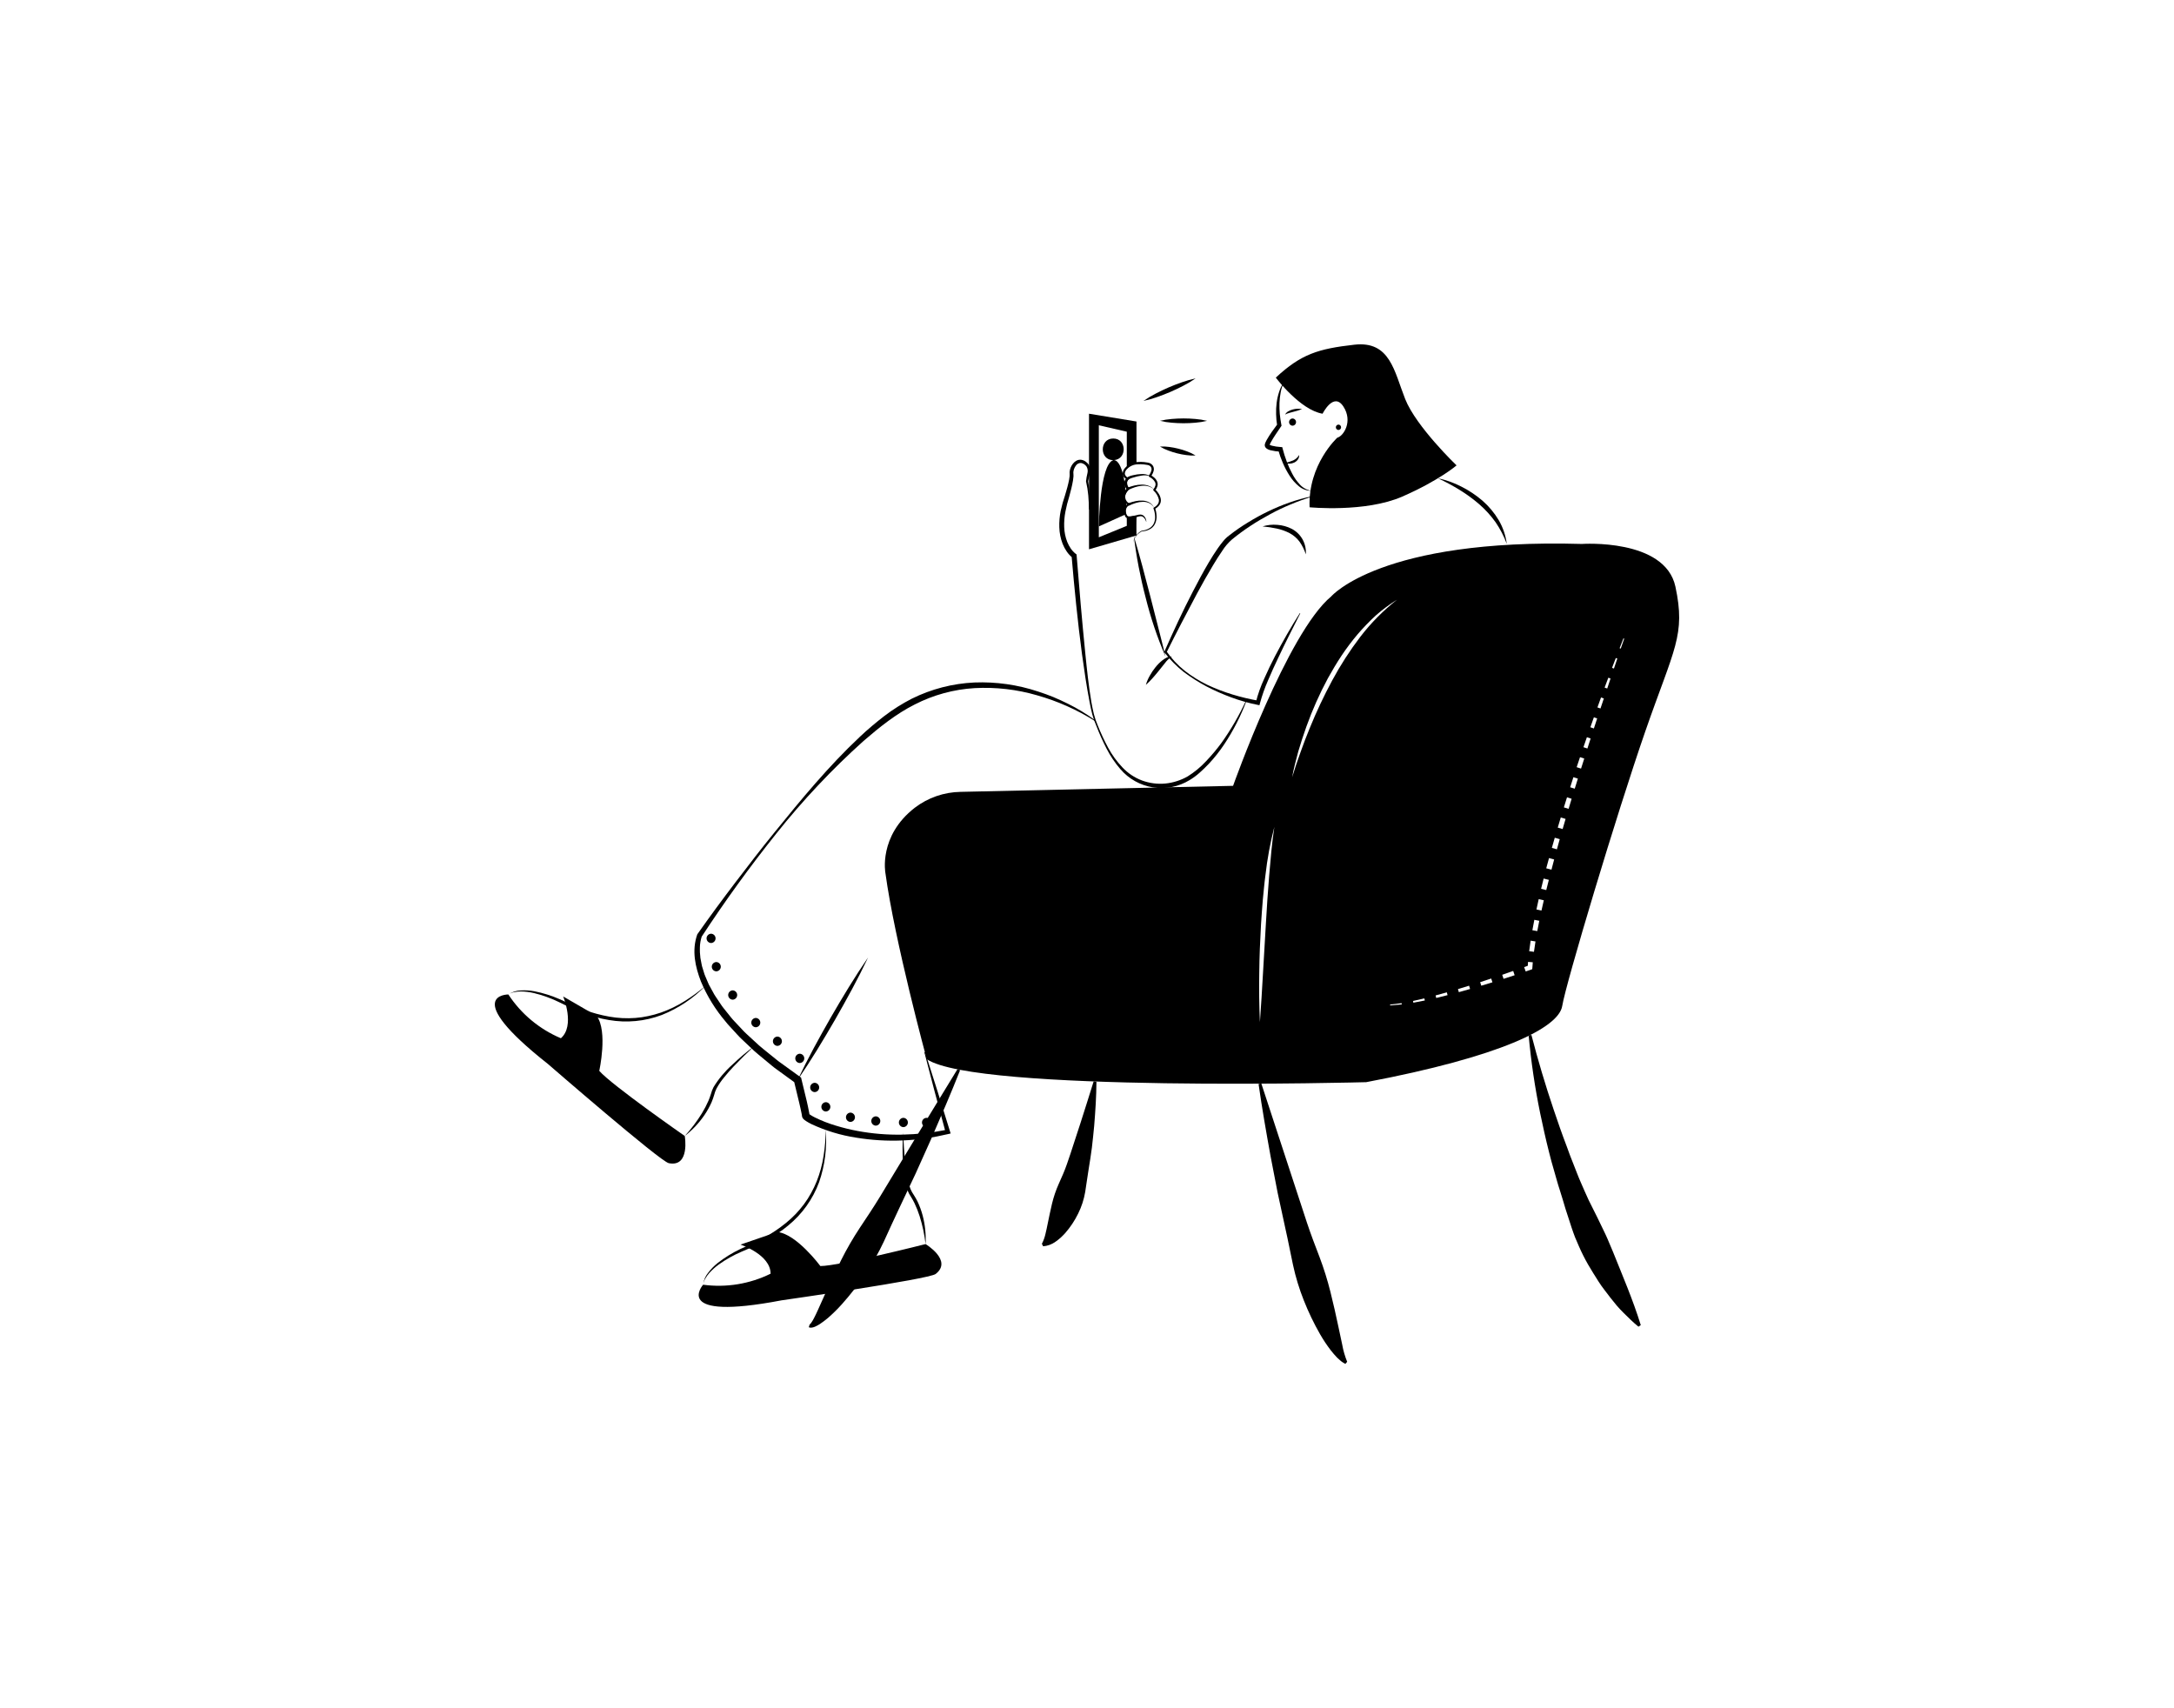 <svg width="700" height="550" viewBox="0 0 700 550" fill="none" xmlns="http://www.w3.org/2000/svg">
<path d="M401.382 225.552C399.529 230.521 397.108 235.26 394.168 239.674C392.691 241.894 391.032 243.988 389.209 245.933C388.29 246.903 387.33 247.834 386.328 248.725C385.321 249.639 384.226 250.451 383.059 251.15C379.53 253.315 375.344 254.151 371.254 253.506C367.165 252.862 363.439 250.78 360.747 247.634C359.002 245.613 357.505 243.39 356.289 241.013C355.077 238.66 353.992 236.243 353.039 233.774C352.498 232.559 352.052 231.304 351.706 230.02C351.371 228.734 351.107 227.438 350.854 226.14C349.852 220.949 349.094 215.723 348.371 210.494C346.984 200.026 345.934 189.527 345.04 179.008L345.395 179.618C344.634 179.027 343.974 178.317 343.439 177.516C342.92 176.754 342.487 175.936 342.148 175.078C341.493 173.383 341.133 171.588 341.085 169.771C341.028 167.987 341.179 166.204 341.535 164.455C341.906 162.748 342.377 161.063 342.946 159.41C343.439 157.777 343.912 156.124 344.234 154.481C344.313 154.081 344.372 153.678 344.409 153.273C344.426 153.098 344.428 152.922 344.415 152.746C344.384 152.493 344.376 152.237 344.393 151.982C344.487 151.004 344.858 150.073 345.464 149.299C345.774 148.893 346.166 148.558 346.615 148.315C347.095 148.058 347.645 147.962 348.184 148.041C348.688 148.123 349.166 148.325 349.577 148.628C349.988 148.905 350.338 149.263 350.606 149.68C351.086 150.54 351.206 151.554 350.94 152.502C350.703 153.308 350.52 154.128 350.39 154.957L350.381 154.879C350.644 156.403 350.799 157.945 350.846 159.491C350.9 161.027 350.858 162.566 350.719 164.097L350.564 164.087C350.611 162.563 350.561 161.037 350.416 159.519C350.279 158.01 350.038 156.512 349.694 155.036L349.684 154.996L349.685 154.957C349.774 154.079 349.926 153.209 350.142 152.353C350.236 151.988 350.257 151.609 350.204 151.236C350.152 150.863 350.026 150.504 349.835 150.18C349.411 149.587 348.771 149.185 348.054 149.059C347.715 149.047 347.38 149.127 347.083 149.291C346.785 149.454 346.538 149.694 346.365 149.986C345.928 150.596 345.664 151.314 345.6 152.062C345.593 152.237 345.604 152.413 345.631 152.586C345.66 152.839 345.667 153.095 345.65 153.349C345.62 153.803 345.567 154.255 345.491 154.703C345.193 156.45 344.756 158.127 344.297 159.804C343.784 161.424 343.367 163.073 343.047 164.741C342.731 166.376 342.601 168.042 342.659 169.706C342.71 171.342 343.04 172.957 343.637 174.481C343.935 175.225 344.315 175.935 344.77 176.596C345.198 177.227 345.718 177.791 346.313 178.269L346.638 178.512L346.667 178.88C347.497 189.38 348.4 199.884 349.453 210.366C349.977 215.607 350.529 220.851 351.409 226.038C351.645 227.33 351.892 228.622 352.207 229.892C352.532 231.158 352.956 232.397 353.474 233.598C354.449 236.037 355.561 238.42 356.805 240.733C358.04 243.033 359.578 245.156 361.377 247.047C363.131 248.927 365.295 250.377 367.701 251.286C370.093 252.166 372.65 252.504 375.188 252.276C377.72 252.025 380.172 251.248 382.387 249.995C384.577 248.632 386.576 246.984 388.332 245.094C390.135 243.209 391.812 241.207 393.355 239.103C396.398 234.82 399.038 230.263 401.239 225.491L401.382 225.552Z" fill="black"/>
<path d="M365.936 149.163V135.713L350.646 133.203V176.853L365.906 172.403L365.936 172.393V172.363L365.796 166.163L363.496 166.603C363.225 166.559 362.982 166.412 362.816 166.193V169.303L353.806 172.993V136.923L362.816 138.993V150.553C363.677 149.762 364.772 149.273 365.936 149.163ZM363.046 162.053C362.966 161.983 362.886 161.903 362.816 161.833V162.973C362.888 162.894 362.965 162.821 363.046 162.753C363.243 162.583 363.475 162.46 363.726 162.393L363.046 162.053ZM362.816 156.553V157.823C362.938 157.66 363.071 157.506 363.216 157.363C363.055 157.108 362.921 156.836 362.816 156.553L362.816 156.553ZM362.816 153.963V154.513C362.888 154.364 362.99 154.231 363.116 154.123C363.011 154.079 362.911 154.025 362.816 153.963L362.816 153.963Z" fill="black"/>
<path d="M362.306 164.653C362.327 164.969 362.388 165.282 362.486 165.583L353.806 169.493C353.806 169.493 354.086 149.503 358.456 148.153C353.956 148.153 353.966 141.183 358.456 141.183C362.856 141.183 362.926 147.863 358.706 148.133C359.446 148.163 361.606 149.093 362.466 158.363C362.124 158.865 361.961 159.467 362.003 160.073C362.044 160.679 362.289 161.253 362.696 161.703C362.726 162.133 362.736 162.583 362.756 163.053C362.409 163.51 362.249 164.082 362.306 164.653Z" fill="black"/>
<path d="M365.084 172.638C367.034 179.056 368.689 185.515 370.371 191.969L372.847 201.662C373.685 204.89 374.496 208.133 375.279 211.39C372.626 205.231 370.484 198.865 368.872 192.356C367.168 185.876 365.903 179.288 365.084 172.638Z" fill="black"/>
<path d="M368.957 220.501C369.258 219.468 369.682 218.474 370.221 217.542C370.735 216.608 371.33 215.72 371.999 214.89C372.667 214.039 373.432 213.27 374.28 212.598C374.714 212.25 375.185 211.952 375.686 211.71C376.188 211.443 376.759 211.331 377.324 211.39C376.465 211.938 375.717 212.643 375.119 213.468L373.206 215.861C372.556 216.657 371.908 217.465 371.204 218.238C370.508 219.044 369.757 219.8 368.957 220.501Z" fill="black"/>
<path d="M418.67 197.483C416.265 202.234 413.841 206.968 411.586 211.774C410.429 214.163 409.352 216.586 408.312 219.015C407.257 221.414 406.381 223.888 405.694 226.418L405.535 227.056L404.92 226.939C402.048 226.361 399.225 225.56 396.478 224.541C393.741 223.541 391.071 222.363 388.487 221.015C385.916 219.647 383.455 218.083 381.125 216.336C378.831 214.519 376.767 212.43 374.977 210.114L374.854 209.954L374.945 209.748C377.819 203.235 380.804 196.774 384.091 190.451C385.732 187.289 387.399 184.137 389.225 181.06C390.141 179.524 391.087 178 392.121 176.518C392.638 175.778 393.189 175.053 393.771 174.341C394.375 173.581 395.077 172.906 395.861 172.334L395.783 172.391C397.734 170.859 399.777 169.448 401.901 168.167C404 166.871 406.166 165.687 408.389 164.619C410.608 163.549 412.885 162.603 415.209 161.787C417.529 160.977 419.898 160.317 422.303 159.81L422.34 159.96C420.006 160.67 417.711 161.502 415.465 162.452C413.216 163.379 411.021 164.43 408.89 165.601C406.754 166.756 404.653 167.976 402.633 169.318C400.614 170.642 398.667 172.069 396.797 173.595L396.719 173.653C395.455 174.754 394.362 176.037 393.478 177.461C392.489 178.902 391.545 180.39 390.641 181.906C388.827 184.936 387.08 188.015 385.401 191.143C383.726 194.268 382.074 197.408 380.445 200.563C378.823 203.721 377.172 206.869 375.613 210.057L375.581 209.691C377.228 212.041 379.2 214.145 381.437 215.94C383.707 217.713 386.157 219.241 388.748 220.499C391.353 221.721 394.043 222.754 396.796 223.59C399.533 224.428 402.319 225.097 405.138 225.592L404.364 226.113C405.032 223.492 405.939 220.939 407.075 218.485C408.144 216.029 409.32 213.628 410.544 211.257C413.029 206.534 415.657 201.894 418.536 197.406L418.67 197.483Z" fill="black"/>
<path d="M406.517 169.492C408.047 169.017 409.656 168.843 411.253 168.98C412.895 169.089 414.496 169.533 415.96 170.285C417.45 171.079 418.673 172.296 419.474 173.782C420.239 175.223 420.581 176.851 420.462 178.479C419.997 177.036 419.319 175.67 418.451 174.426C417.597 173.27 416.494 172.32 415.223 171.647C413.914 170.972 412.52 170.476 411.08 170.172C409.574 169.85 408.05 169.623 406.517 169.492Z" fill="black"/>
<path d="M413.489 122.883C412.973 123.959 412.597 125.097 412.37 126.269C412.15 127.429 412.017 128.605 411.972 129.785C411.936 130.961 411.971 132.139 412.077 133.311C412.187 134.482 412.377 135.643 412.586 136.8L412.637 137.082L412.463 137.329C411.884 138.151 411.321 138.998 410.767 139.838C410.215 140.676 409.66 141.528 409.204 142.379C409.086 142.593 408.988 142.801 408.897 143.004L408.796 143.275C408.784 143.313 408.797 143.306 408.788 143.321L408.777 143.335C408.785 143.312 408.787 143.287 408.782 143.262C408.71 143.067 408.716 143.199 408.902 143.266C409.085 143.357 409.276 143.43 409.473 143.483C410.405 143.723 411.358 143.87 412.318 143.924L412.868 143.964L413.004 144.485C413.365 145.88 413.802 147.255 414.314 148.602C414.813 149.957 415.408 151.274 416.094 152.545C416.756 153.818 417.589 154.995 418.571 156.041C419.56 157.109 420.883 157.808 422.321 158.026C420.795 158.044 419.314 157.502 418.159 156.503C416.992 155.53 415.986 154.378 415.181 153.089C414.374 151.819 413.671 150.486 413.077 149.103C412.48 147.72 411.973 146.301 411.558 144.853L412.243 145.414C411.166 145.368 410.097 145.215 409.051 144.956C408.755 144.878 408.468 144.771 408.193 144.635C408.021 144.552 407.86 144.447 407.714 144.323C407.616 144.238 407.53 144.141 407.459 144.032C407.363 143.905 407.298 143.756 407.272 143.599C407.253 143.514 407.239 143.428 407.231 143.341L407.251 143.166C407.266 143.056 407.287 142.946 407.317 142.838C407.371 142.69 407.426 142.528 407.486 142.394C407.605 142.133 407.73 141.883 407.861 141.652C408.381 140.713 408.955 139.863 409.534 139.007C410.12 138.157 410.731 137.337 411.355 136.513L411.231 137.042L410.996 135.218C410.963 134.605 410.902 133.995 410.892 133.381C410.851 132.154 410.909 130.927 411.064 129.709C411.214 128.493 411.485 127.296 411.875 126.135C412.237 124.972 412.782 123.874 413.489 122.883Z" fill="black"/>
<path d="M410.793 121.581C410.793 121.581 418.603 131.994 425.855 133.203C425.855 133.203 429.387 126.044 432.548 130.878C435.709 135.713 432.548 140.454 430.596 140.919C430.596 140.919 421.113 149.565 421.671 163.325C421.671 163.325 439.614 165.091 451.514 159.885C463.414 154.679 468.992 149.844 468.992 149.844C468.992 149.844 455.977 137.386 452.444 128.461C448.911 119.536 447.609 109.681 436.081 110.983C424.553 112.284 418.975 113.958 410.793 121.581Z" fill="black"/>
<path d="M413.788 149.076C414.675 148.866 415.544 148.584 416.385 148.234C416.769 148.053 417.126 147.822 417.448 147.546C417.781 147.233 418.076 146.881 418.324 146.497C418.344 147.011 418.198 147.518 417.906 147.941C417.599 148.367 417.19 148.709 416.716 148.934C415.795 149.359 414.746 149.41 413.788 149.076Z" fill="black"/>
<path d="M416.186 137.061C416.487 137.05 416.772 136.923 416.982 136.707C417.191 136.49 417.308 136.2 417.308 135.899C417.308 135.597 417.191 135.308 416.982 135.091C416.772 134.874 416.487 134.747 416.186 134.737C415.884 134.747 415.599 134.874 415.389 135.091C415.18 135.308 415.063 135.597 415.063 135.899C415.063 136.2 415.18 136.49 415.389 136.707C415.599 136.923 415.884 137.05 416.186 137.061Z" fill="black"/>
<path d="M413.788 133.481C414.025 133.015 414.403 132.637 414.87 132.4C415.312 132.151 415.784 131.959 416.276 131.831C417.247 131.569 418.265 131.53 419.253 131.715C418.349 132.071 417.419 132.36 416.472 132.58C416.014 132.693 415.564 132.822 415.114 132.951C414.651 133.072 414.206 133.25 413.788 133.481Z" fill="black"/>
<path d="M430.968 138.444C431.194 138.436 431.408 138.341 431.565 138.178C431.722 138.015 431.81 137.798 431.81 137.572C431.81 137.346 431.722 137.129 431.565 136.966C431.408 136.804 431.194 136.708 430.968 136.701C430.742 136.708 430.528 136.804 430.371 136.966C430.214 137.129 430.126 137.346 430.126 137.572C430.126 137.798 430.214 138.015 430.371 138.178C430.528 138.341 430.742 138.436 430.968 138.444Z" fill="black"/>
<path d="M463 153.984C465.641 154.542 468.194 155.455 470.59 156.697C473.016 157.924 475.285 159.44 477.347 161.212C479.408 163.014 481.172 165.129 482.572 167.481C483.943 169.831 484.826 172.433 485.169 175.132C484.256 172.659 483.042 170.308 481.553 168.132C480.04 166.017 478.286 164.085 476.326 162.376C474.345 160.667 472.23 159.12 470.002 157.748C467.743 156.359 465.405 155.102 463 153.984Z" fill="black"/>
<path d="M352.526 232.124C346.745 228.496 340.474 225.712 333.905 223.858C327.397 221.968 320.617 221.188 313.85 221.55C307.117 221.947 300.54 223.74 294.537 226.815C288.548 229.825 283.204 234.114 278.061 238.555C267.88 247.697 258.482 257.674 249.965 268.382C241.407 279.071 233.376 290.202 225.884 301.639L225.948 301.525C225.594 302.612 225.397 303.744 225.361 304.887C225.369 305.478 225.324 306.066 225.364 306.657L225.52 308.431C225.612 309.018 225.744 309.603 225.853 310.188C225.913 310.48 225.96 310.775 226.031 311.065L226.296 311.924L226.825 313.642C227.027 314.206 227.288 314.753 227.516 315.309L228.225 316.968L229.097 318.559L229.967 320.149C230.269 320.672 230.635 321.16 230.963 321.67L231.974 323.183C232.297 323.698 232.652 324.191 233.038 324.66L235.322 327.511C236.066 328.474 236.971 329.311 237.786 330.217C238.64 331.091 239.421 332.032 240.332 332.852L243.034 335.341C243.934 336.17 244.817 337.017 245.795 337.764L248.658 340.077C249.619 340.84 250.542 341.647 251.563 342.337L257.536 346.661L257.929 346.945L258.038 347.383C258.634 349.778 259.221 352.167 259.777 354.576C260.046 355.788 260.316 356.978 260.545 358.249L260.624 358.758L260.654 359.111L260.66 359.199C260.667 359.132 260.664 359.065 260.652 358.998C260.637 358.913 260.608 358.831 260.568 358.754C260.524 358.673 260.469 358.61 260.49 358.631C260.497 358.624 260.482 358.614 260.489 358.625L260.604 358.718C260.667 358.779 260.802 358.859 260.897 358.93C261.371 359.239 261.862 359.521 262.369 359.774C264.513 360.831 266.743 361.704 269.034 362.384C271.343 363.095 273.689 363.675 276.063 364.12C280.833 365.011 285.682 365.411 290.534 365.314C295.402 365.211 300.25 364.676 305.023 363.717L304.489 364.618L301.014 351.718L297.63 338.791L297.854 338.726L301.907 351.459L305.87 364.218L306.095 364.942L305.335 365.12C302.92 365.685 300.481 366.164 298.021 366.527C295.558 366.871 293.077 367.083 290.589 367.191C285.601 367.399 280.605 367.096 275.679 366.286C270.696 365.524 265.847 364.056 261.278 361.929C260.682 361.637 260.103 361.311 259.544 360.953C259.391 360.843 259.258 360.769 259.088 360.628L258.846 360.429C258.734 360.321 258.628 360.207 258.529 360.088C258.475 360.02 258.429 359.945 258.393 359.867C258.337 359.755 258.294 359.638 258.264 359.516C258.24 359.415 258.223 359.312 258.216 359.208L258.211 359.182L258.198 359.075L258.13 358.674C257.912 357.527 257.628 356.32 257.352 355.135C256.8 352.752 256.222 350.363 255.632 347.985L256.134 348.707L250.073 344.303C249.048 343.59 248.112 342.754 247.142 341.965L244.252 339.571C243.269 338.799 242.371 337.92 241.46 337.06L238.727 334.478C237.806 333.628 237.007 332.647 236.142 331.738C235.313 330.794 234.4 329.927 233.64 328.919C230.351 325.061 227.675 320.72 225.706 316.048C223.882 311.343 222.672 306.075 224.503 300.873L224.52 300.825L224.567 300.758C228.519 295.129 232.595 289.617 236.747 284.153C240.91 278.701 245.079 273.255 249.419 267.943C258.053 257.295 266.799 246.675 276.862 237.227C279.363 234.852 282.025 232.64 284.763 230.515C287.541 228.403 290.5 226.54 293.604 224.947C299.886 221.833 306.747 220.06 313.751 219.738C320.711 219.468 327.662 220.455 334.271 222.654C335.92 223.174 337.541 223.778 339.143 224.421C340.734 225.093 342.307 225.801 343.847 226.576C346.94 228.096 349.89 229.889 352.662 231.935L352.526 232.124Z" fill="black"/>
<path d="M539.466 188.893C536.116 173.273 509.346 175.133 509.346 175.133C444.636 173.273 428.646 192.013 428.646 192.013C414.516 203.693 397.036 253.013 397.036 253.013L309.306 254.953C303.974 255.034 298.808 256.821 294.566 260.053C282.766 269.183 285.096 281.113 285.096 281.113C288.066 302.973 298.396 341.013 298.396 341.013C314.296 351.823 439.896 348.423 439.896 348.423C483.126 340.243 501.906 330.953 503.016 323.883C504.136 316.813 520.496 262.153 529.796 235.373C539.096 208.603 542.806 204.513 539.466 188.893ZM408.656 281.903C408.236 287.133 407.879 292.37 407.586 297.613L406.666 313.343C406.386 318.593 406.036 323.833 405.676 329.093C405.446 323.833 405.376 318.57 405.466 313.303C405.516 308.033 405.736 302.773 406.036 297.523C406.196 294.893 406.406 292.263 406.616 289.643C406.886 287.023 407.096 284.393 407.456 281.783C408.041 276.541 409 271.348 410.326 266.243C409.526 271.443 409.106 276.683 408.656 281.903ZM438.016 205.013C434.62 209.47 431.58 214.188 428.926 219.123C426.265 224.064 423.871 229.145 421.756 234.343C420.676 236.943 419.676 239.573 418.736 242.233C417.766 244.873 416.886 247.553 416.056 250.253C416.546 247.463 417.286 244.733 418.016 241.993C418.816 239.283 419.693 236.593 420.646 233.923C422.563 228.578 424.876 223.383 427.566 218.383C428.946 215.893 430.396 213.453 431.966 211.083C433.549 208.717 435.262 206.44 437.096 204.263C438.948 202.106 440.925 200.059 443.016 198.133C445.15 196.266 447.431 194.574 449.836 193.073C445.416 196.547 441.446 200.558 438.016 205.013V205.013ZM447.606 323.713L447.586 323.443L451.296 322.983L451.356 323.393L447.606 323.713ZM455.086 322.833L454.976 322.283L458.626 321.443L458.776 322.123L455.086 322.833ZM462.446 321.313L462.246 320.493L465.856 319.503L466.096 320.403L462.446 321.313ZM469.726 319.443L469.446 318.453L473.026 317.363L473.346 318.423L469.726 319.443ZM476.946 317.363L476.596 316.223L480.146 315.053L480.546 316.273L476.946 317.363ZM484.126 315.153L483.696 313.853L487.226 312.613L487.696 313.993L484.126 315.153ZM493.406 311.543L493.366 312.043L492.906 312.203L491.256 312.783L490.756 311.373L491.926 310.953L492.016 309.693L493.536 309.823L493.406 311.543ZM493.916 306.453L492.376 306.253L492.846 302.863L494.406 303.113L493.916 306.453ZM494.986 299.783L493.406 299.503L494.036 296.153L495.626 296.463L494.986 299.783ZM496.336 293.163L494.716 292.813L495.446 289.483L497.086 289.863L496.336 293.163ZM497.876 286.573L496.216 286.163L497.026 282.863L498.706 283.283L497.876 286.573ZM499.556 280.003L497.866 279.563L498.766 276.273L500.416 276.723L499.556 280.003ZM501.306 273.453L499.676 272.993L500.616 269.723L502.216 270.183L501.306 273.453ZM503.146 266.923L501.576 266.463L502.546 263.203L504.096 263.663L503.146 266.923ZM505.066 260.413L503.546 259.953L504.556 256.713L506.046 257.173L505.066 260.413ZM507.046 253.933L505.576 253.473L506.616 250.233L508.056 250.693L507.046 253.933ZM509.076 247.463L507.666 247.003L508.746 243.783L510.106 244.233L509.076 247.463ZM511.126 240.993L509.846 240.573L510.956 237.363L512.166 237.763L511.126 240.993ZM513.206 234.543L512.076 234.153L513.206 230.953L514.266 231.313L513.206 234.543ZM515.336 228.103L514.356 227.763L515.506 224.563L516.416 224.883L515.336 228.103ZM517.506 221.673L516.666 221.383L517.856 218.203L518.576 218.453L517.506 221.673ZM519.666 215.243L519.056 215.023L520.276 211.863L520.756 212.033L519.666 215.243ZM521.856 208.823L521.496 208.693L522.726 205.533L522.976 205.623L521.856 208.823Z" fill="black"/>
<path d="M256.835 347.684C260.088 340.81 263.748 334.17 267.507 327.588C271.306 321.029 275.208 314.529 279.52 308.265C276.271 315.14 272.611 321.78 268.849 328.36C265.046 334.918 261.144 341.418 256.835 347.684Z" fill="black"/>
<path d="M353.039 348.274C353.013 353.022 352.698 357.737 352.314 362.464C352.095 364.822 351.847 367.182 351.569 369.542C351.252 371.894 350.898 374.247 350.505 376.602C350.11 378.955 349.813 381.353 349.423 383.753C349.015 386.17 348.255 388.513 347.166 390.708C346.048 393.01 344.623 395.15 342.93 397.07C342.494 397.562 341.991 398.041 341.511 398.496C340.993 398.955 340.45 399.384 339.884 399.782C338.71 400.636 337.323 401.149 335.875 401.265L335.473 400.46C335.997 399.452 336.386 398.379 336.63 397.269L336.996 395.668L337.33 394.055C337.772 391.906 338.211 389.74 338.729 387.572C339.25 385.388 339.972 383.256 340.886 381.204C341.819 379.116 342.781 377.007 343.528 374.822C344.29 372.643 345.024 370.445 345.729 368.23C346.477 366.025 347.202 363.808 347.903 361.577C349.356 357.128 350.723 352.636 352.15 348.139L353.039 348.274Z" fill="black"/>
<path d="M406.118 348.811L420.83 393.694C422.069 397.416 423.474 401.088 424.878 404.743C426.256 408.389 427.421 412.111 428.367 415.892C429.321 419.662 430.161 423.459 430.968 427.258C431.372 429.154 431.756 431.068 432.179 432.946C432.514 434.833 433.049 436.68 433.773 438.454L433.183 439.134C432.688 438.871 432.216 438.569 431.771 438.231C431.371 437.88 430.946 437.514 430.555 437.135C429.821 436.37 429.127 435.569 428.477 434.733C427.22 433.091 426.073 431.367 425.044 429.573C423.04 426.07 421.29 422.428 419.808 418.674C418.333 414.976 417.171 411.16 416.334 407.268C415.496 403.38 414.77 399.477 413.892 395.619L411.383 384.029L409.13 372.394C407.724 364.619 406.356 356.844 405.242 349.016L406.118 348.811Z" fill="black"/>
<path d="M493.093 333.209C495.194 341.332 497.585 349.355 500.266 357.28C501.599 361.237 502.964 365.177 504.456 369.064L505.525 371.994L506.665 374.895C507.441 376.822 508.145 378.775 508.989 380.67C509.812 382.574 510.642 384.473 511.51 386.353L514.283 391.905C515.147 393.779 516.113 395.597 516.965 397.465C517.845 399.318 518.557 401.258 519.394 403.129C522.452 410.795 525.715 418.275 528.305 426.638L527.565 427.15C525.861 425.769 524.328 424.24 522.773 422.705C522.023 421.922 521.227 421.157 520.547 420.322C519.857 419.494 519.179 418.654 518.514 417.803C517.849 416.953 517.187 416.097 516.546 415.227C515.89 414.364 515.254 413.488 514.685 412.578C513.521 410.771 512.404 408.931 511.306 407.077C510.242 405.213 509.278 403.293 508.419 401.326C507.978 400.349 507.558 399.362 507.151 398.371C506.741 397.379 506.429 396.352 506.064 395.346L504.079 389.238C503.486 387.183 502.855 385.147 502.217 383.115C501.543 381.095 501.015 379.031 500.415 376.992L499.541 373.928L498.742 370.844C497.697 366.728 496.788 362.584 495.918 358.44C494.22 350.151 492.98 341.773 492.204 333.347L493.093 333.209Z" fill="black"/>
<path d="M309.139 344.58C306.174 352.062 302.992 359.439 299.778 366.81L294.837 377.811L289.679 388.717C287.931 392.341 286.307 396.038 284.603 399.703C282.891 403.369 280.888 406.891 278.613 410.236C276.322 413.631 273.802 416.867 271.072 419.921C269.671 421.484 268.174 422.958 266.591 424.337C265.762 425.041 264.892 425.696 263.986 426.3C263.501 426.612 262.994 426.888 262.469 427.127L262.045 427.291L261.565 427.417C261.385 427.453 261.203 427.47 261.02 427.469C260.813 427.455 260.61 427.406 260.42 427.323L260.688 426.464C260.956 426.231 261.185 425.956 261.366 425.651C261.623 425.267 261.857 424.868 262.066 424.456C262.504 423.603 262.939 422.732 263.333 421.829L265.764 416.417C267.394 412.803 269.075 409.207 270.862 405.662C272.646 402.109 274.639 398.665 276.83 395.348C279.042 392.024 281.278 388.7 283.351 385.283L295.787 364.732L308.334 344.177L309.139 344.58Z" fill="black"/>
<path d="M181.333 320.825C181.333 320.825 185.254 330.226 180.599 334.282C173.687 331.365 167.799 326.457 163.683 320.184C163.683 320.184 147.901 320.052 176.416 342.557C176.416 342.557 212.582 373.954 215.34 374.504C222.268 375.887 220.485 365.748 220.485 365.748C220.485 365.748 196.965 349.383 192.955 344.782C192.955 344.782 195.78 332.09 192.128 327.083L181.333 320.825Z" fill="black"/>
<path d="M163.683 320.184C164.876 319.362 166.284 318.909 167.733 318.883C169.175 318.796 170.622 318.885 172.042 319.15C174.867 319.708 177.623 320.573 180.26 321.728L184.143 323.521C185.429 324.107 186.739 324.639 188.062 325.125C190.704 326.101 193.428 326.837 196.201 327.323C198.966 327.818 201.783 327.959 204.583 327.745C205.983 327.642 207.373 327.438 208.743 327.136C210.118 326.85 211.475 326.476 212.804 326.018C215.471 325.085 218.025 323.853 220.416 322.347C222.832 320.848 225.127 319.162 227.279 317.303C223.263 321.424 218.428 324.656 213.085 326.792C207.643 328.844 201.751 329.401 196.021 328.404C190.298 327.5 184.933 325.106 179.874 322.592C177.335 321.358 174.67 320.4 171.926 319.736C170.556 319.411 169.154 319.237 167.746 319.216C167.042 319.216 166.339 319.287 165.649 319.426C164.949 319.541 164.279 319.799 163.683 320.184Z" fill="black"/>
<path d="M242.857 336.819C240.591 338.924 238.395 341.089 236.268 343.316C235.212 344.434 234.189 345.581 233.235 346.774C232.262 347.927 231.409 349.176 230.69 350.502C230.365 351.167 230.113 351.865 229.936 352.584C229.713 353.344 229.449 354.092 229.145 354.824C228.508 356.265 227.744 357.647 226.863 358.953C225.109 361.54 222.956 363.834 220.485 365.748C222.559 363.484 224.414 361.028 226.025 358.414C226.814 357.121 227.514 355.775 228.12 354.387C228.386 353.683 228.694 352.993 228.894 352.268C229.097 351.489 229.386 350.734 229.754 350.017C231.4 347.34 233.427 344.916 235.77 342.822C238.008 340.678 240.375 338.674 242.857 336.819Z" fill="black"/>
<path d="M238.433 400.721C238.433 400.721 248.106 403.915 248.123 410.088C241.391 413.402 233.826 414.638 226.39 413.639C226.39 413.639 215.955 425.48 251.637 418.669C251.637 418.669 299.049 411.899 301.271 410.175C306.853 405.846 298.023 400.553 298.023 400.553C298.023 400.553 270.252 407.61 264.15 407.627C264.15 407.627 256.408 397.181 250.232 396.661L238.433 400.721Z" fill="black"/>
<path d="M226.391 413.639C226.551 412.199 227.131 410.839 228.06 409.727C228.938 408.58 229.953 407.545 231.083 406.645C233.355 404.876 235.814 403.359 238.414 402.123L242.312 400.363C243.597 399.775 244.856 399.133 246.091 398.451C248.558 397.094 250.898 395.517 253.082 393.74C255.266 391.975 257.218 389.939 258.89 387.682C259.728 386.557 260.485 385.373 261.154 384.14C261.838 382.912 262.444 381.643 262.969 380.339C264.01 377.712 264.752 374.975 265.179 372.181C265.629 369.374 265.858 366.536 265.863 363.692C266.346 369.426 265.622 375.197 263.737 380.633C261.724 386.089 258.286 390.907 253.78 394.584C249.349 398.317 244.027 400.804 238.813 402.98C236.218 404.091 233.749 405.478 231.451 407.116C230.307 407.939 229.258 408.884 228.32 409.935C227.859 410.467 227.452 411.044 227.105 411.657C226.733 412.262 226.49 412.936 226.391 413.639Z" fill="black"/>
<path d="M290.813 364.7C290.919 367.791 291.117 370.869 291.407 373.935C291.56 375.465 291.757 376.989 292.034 378.491C292.268 379.982 292.653 381.444 293.185 382.856C293.475 383.537 293.837 384.185 294.264 384.789C294.693 385.456 295.085 386.145 295.439 386.854C296.111 388.279 296.655 389.761 297.065 391.283C297.871 394.303 298.195 397.432 298.023 400.553C297.67 397.502 297.029 394.492 296.109 391.563C295.648 390.12 295.09 388.71 294.438 387.342C294.08 386.681 293.76 385.996 293.343 385.371C292.887 384.706 292.506 383.994 292.206 383.246C291.26 380.249 290.756 377.13 290.707 373.987C290.553 370.892 290.588 367.791 290.813 364.7Z" fill="black"/>
<path d="M365.936 172.393L365.659 166.166L365.822 166.297L363.531 166.787C363.513 166.791 363.494 166.792 363.475 166.79L363.464 166.788C363.144 166.74 362.855 166.57 362.657 166.314L362.666 166.325C362.306 165.836 362.103 165.248 362.085 164.641C362.023 164.022 362.195 163.402 362.567 162.903L362.556 162.919L362.615 162.839L362.628 162.82L362.634 162.813C362.772 162.662 362.927 162.527 363.095 162.41C363.272 162.288 363.469 162.197 363.677 162.142L363.612 162.621L362.928 162.29C362.909 162.281 362.892 162.27 362.876 162.256L362.872 162.252C362.502 161.938 362.197 161.554 361.976 161.122C361.759 160.671 361.668 160.169 361.713 159.67C361.763 159.184 361.911 158.713 362.15 158.285C362.266 158.078 362.398 157.884 362.523 157.683C362.664 157.49 362.835 157.311 362.992 157.126L362.939 157.534C362.607 156.994 362.38 156.396 362.271 155.771C362.225 155.434 362.249 155.092 362.342 154.765C362.443 154.413 362.64 154.096 362.912 153.851L362.994 154.44C362.63 154.28 362.301 154.053 362.022 153.77C361.727 153.469 361.538 153.079 361.485 152.661C361.472 152.266 361.543 151.873 361.694 151.509C361.845 151.144 362.072 150.816 362.36 150.546C363.371 149.455 364.774 148.809 366.261 148.752C366.972 148.691 367.687 148.697 368.397 148.77C368.75 148.805 369.101 148.858 369.45 148.924L369.975 149.036C370.182 149.092 370.379 149.182 370.556 149.302C370.912 149.526 371.193 149.85 371.366 150.233C371.522 150.62 371.567 151.043 371.496 151.454C371.325 152.183 370.997 152.866 370.534 153.455L370.396 152.917C370.846 153.141 371.264 153.424 371.638 153.759C372.031 154.098 372.346 154.519 372.561 154.991C372.779 155.493 372.814 156.056 372.659 156.582C372.51 157.076 372.259 157.535 371.924 157.927L371.893 157.466C372.346 157.908 372.744 158.403 373.078 158.941C373.434 159.484 373.669 160.099 373.765 160.742C373.852 161.42 373.676 162.105 373.275 162.658C372.88 163.173 372.373 163.591 371.793 163.881L371.917 163.543C372.206 164.368 372.37 165.232 372.401 166.105C372.449 166.988 372.279 167.869 371.905 168.67C371.517 169.474 370.858 170.116 370.043 170.482C369.654 170.673 369.246 170.822 368.826 170.926C368.406 171.017 367.978 171.061 367.557 171.13L367.592 171.12C366.976 171.436 366.429 171.871 365.984 172.401L365.979 172.406C365.979 172.406 365.977 172.404 365.966 172.403L365.953 172.44C365.37 173.134 364.981 173.97 364.826 174.863C364.944 173.954 365.301 173.092 365.859 172.365L365.846 172.403C365.856 172.372 365.872 172.344 365.893 172.32L365.889 172.324C366.326 171.755 366.875 171.279 367.5 170.926L367.515 170.92L367.535 170.916C367.943 170.83 368.357 170.769 368.756 170.664C369.15 170.548 369.531 170.39 369.891 170.193C370.615 169.827 371.194 169.226 371.532 168.489C371.855 167.746 371.99 166.934 371.925 166.127C371.874 165.311 371.703 164.507 371.415 163.743C371.393 163.683 371.391 163.618 371.412 163.558C371.432 163.498 371.472 163.447 371.525 163.413L371.539 163.404C372.033 163.144 372.463 162.775 372.795 162.325C373.099 161.888 373.223 161.351 373.141 160.824C372.878 159.718 372.284 158.719 371.439 157.959C371.38 157.901 371.343 157.822 371.337 157.739C371.33 157.656 371.354 157.573 371.403 157.506L371.409 157.498C371.678 157.179 371.88 156.807 372 156.406C372.113 156.028 372.085 155.622 371.923 155.263C371.517 154.513 370.875 153.917 370.097 153.568L370.092 153.566C370.049 153.544 370.011 153.515 369.98 153.478C369.948 153.442 369.924 153.4 369.909 153.355C369.894 153.31 369.888 153.262 369.892 153.214C369.895 153.166 369.908 153.12 369.93 153.077L369.958 153.03C370.347 152.53 370.624 151.952 370.773 151.336C370.827 151.067 370.797 150.787 370.686 150.536C370.574 150.284 370.387 150.074 370.151 149.934C370.043 149.861 369.924 149.805 369.798 149.77L369.311 149.67C368.983 149.61 368.651 149.566 368.319 149.53C367.657 149.457 366.991 149.445 366.327 149.496C365.682 149.511 365.047 149.654 364.457 149.915C363.868 150.177 363.336 150.553 362.893 151.021C362.671 151.217 362.493 151.457 362.37 151.726C362.247 151.994 362.181 152.286 362.177 152.582C362.238 152.858 362.366 153.115 362.552 153.329C362.737 153.543 362.973 153.706 363.238 153.806L363.25 153.811C363.291 153.831 363.328 153.858 363.359 153.891C363.39 153.925 363.413 153.964 363.429 154.006C363.444 154.049 363.451 154.094 363.449 154.14C363.447 154.185 363.437 154.23 363.417 154.271C363.395 154.319 363.361 154.361 363.32 154.395C363.166 154.554 363.052 154.748 362.986 154.96C362.918 155.198 362.899 155.447 362.932 155.692C362.965 155.955 363.034 156.213 363.135 156.459L363.493 157.191C363.524 157.256 363.536 157.328 363.528 157.399C363.519 157.471 363.491 157.538 363.445 157.593L363.439 157.6C363.31 157.756 363.169 157.899 363.044 158.063C362.931 158.239 362.806 158.411 362.7 158.589C362.493 158.939 362.358 159.326 362.305 159.729C362.272 160.131 362.338 160.535 362.498 160.905C362.657 161.276 362.906 161.601 363.22 161.854L363.165 161.816L363.84 162.164C363.901 162.196 363.946 162.249 363.967 162.314C363.988 162.379 363.982 162.449 363.951 162.51C363.933 162.544 363.908 162.573 363.877 162.596C363.847 162.619 363.812 162.635 363.775 162.644C363.63 162.683 363.492 162.745 363.366 162.827C363.233 162.916 363.11 163.018 362.998 163.132L363.017 163.107L362.956 163.186L362.944 163.203C362.634 163.603 362.484 164.106 362.524 164.611C362.526 165.127 362.679 165.631 362.966 166.061L362.975 166.072C363.109 166.253 363.306 166.377 363.528 166.418L363.461 166.418L365.77 166.029L365.776 166.028C365.811 166.022 365.847 166.03 365.876 166.051C365.905 166.071 365.925 166.103 365.931 166.138L365.933 166.16L365.936 172.393Z" fill="black"/>
<path d="M369.038 167.938C368.87 167.32 368.502 166.775 367.991 166.389C367.747 166.239 367.459 166.173 367.173 166.204C366.864 166.247 366.56 166.319 366.265 166.42C365.612 166.625 364.946 166.786 364.271 166.902C363.904 166.959 363.53 166.956 363.165 166.891C362.944 166.857 362.738 166.761 362.569 166.615C362.401 166.468 362.278 166.277 362.214 166.063L362.226 166.094C362.1 165.741 362.024 165.371 361.999 164.997C361.971 164.627 362.005 164.256 362.098 163.897C362.185 163.538 362.35 163.202 362.579 162.912C362.809 162.628 363.083 162.384 363.391 162.189L363.404 162.409C362.935 162.184 362.524 161.855 362.202 161.447C361.872 161.018 361.691 160.493 361.688 159.952C361.699 159.416 361.834 158.889 362.081 158.412C362.213 158.189 362.336 157.957 362.478 157.741L362.944 157.125L362.981 157.632C362.576 157.28 362.27 156.829 362.091 156.323C361.909 155.786 361.942 155.199 362.183 154.685C362.409 154.181 362.796 153.766 363.283 153.505C363.731 153.287 364.204 153.128 364.693 153.032C365.612 152.802 366.553 152.667 367.501 152.629C368.458 152.555 369.416 152.758 370.261 153.213C370.266 153.216 370.269 153.22 370.272 153.224C370.275 153.228 370.277 153.232 370.278 153.237C370.279 153.242 370.28 153.247 370.279 153.252C370.278 153.257 370.276 153.262 370.273 153.266C370.268 153.274 370.261 153.279 370.252 153.282C370.244 153.285 370.234 153.284 370.226 153.281C369.356 153.018 368.435 152.967 367.541 153.133C366.642 153.267 365.755 153.473 364.889 153.749C364.473 153.857 364.069 154.009 363.685 154.202C363.353 154.391 363.087 154.679 362.925 155.024C362.779 155.379 362.751 155.77 362.844 156.142C362.937 156.513 363.148 156.845 363.443 157.088L363.458 157.102C363.524 157.166 363.563 157.252 363.567 157.344C363.571 157.436 363.54 157.526 363.481 157.595C363.169 157.945 362.884 158.317 362.628 158.709C362.394 159.096 362.238 159.526 362.169 159.973C362.121 160.423 362.227 160.876 362.471 161.258C362.728 161.652 363.085 161.971 363.505 162.182L363.511 162.185C363.54 162.201 363.562 162.228 363.571 162.26C363.581 162.292 363.577 162.326 363.562 162.356C363.551 162.375 363.536 162.391 363.518 162.402C363.226 162.565 362.972 162.789 362.773 163.058C362.575 163.323 362.446 163.633 362.397 163.961C362.323 164.614 362.44 165.274 362.733 165.863L362.737 165.871L362.746 165.894C362.903 166.317 363.558 166.301 364.181 166.221C364.831 166.127 365.474 165.999 366.11 165.837C366.452 165.73 366.808 165.673 367.166 165.668C367.555 165.674 367.931 165.807 368.237 166.046C368.501 166.286 368.714 166.575 368.865 166.898C369.015 167.22 369.1 167.57 369.114 167.926C369.115 167.936 369.112 167.946 369.106 167.954C369.099 167.962 369.09 167.967 369.08 167.968C369.071 167.968 369.062 167.965 369.054 167.96C369.047 167.954 369.041 167.947 369.038 167.938Z" fill="black"/>
<path d="M363.364 162.006C364.102 161.741 364.857 161.524 365.624 161.356C366.009 161.277 366.404 161.238 366.792 161.183C367.186 161.155 367.581 161.155 367.976 161.183C368.769 161.216 369.541 161.45 370.219 161.864C370.884 162.28 371.392 162.904 371.665 163.64C371.343 162.948 370.8 162.383 370.122 162.032C369.453 161.696 368.709 161.537 367.962 161.571C367.59 161.576 367.219 161.607 366.851 161.664C366.486 161.748 366.119 161.815 365.761 161.921C365.045 162.143 364.344 162.41 363.661 162.721L363.645 162.728C363.551 162.768 363.445 162.769 363.35 162.732C363.255 162.694 363.179 162.621 363.138 162.527C363.097 162.433 363.094 162.327 363.131 162.232C363.168 162.136 363.24 162.059 363.334 162.017L363.364 162.006Z" fill="black"/>
<path d="M371.662 157.713C371.154 157.16 370.497 156.766 369.769 156.578C369.054 156.388 368.309 156.333 367.574 156.416C366.84 156.488 366.116 156.64 365.416 156.87C365.069 157 364.719 157.116 364.377 157.256L363.366 157.711L363.343 157.721C363.25 157.762 363.145 157.765 363.05 157.729C362.955 157.693 362.879 157.621 362.837 157.528C362.795 157.436 362.792 157.33 362.828 157.235C362.864 157.14 362.936 157.064 363.028 157.022L363.058 157.01L364.148 156.626C364.516 156.511 364.893 156.42 365.263 156.317C366.015 156.139 366.784 156.044 367.557 156.034C368.33 156.012 369.101 156.135 369.829 156.396C370.554 156.649 371.191 157.106 371.662 157.713Z" fill="black"/>
<path d="M368.183 129.081C369.448 128.205 370.77 127.415 372.141 126.715C373.491 125.997 374.876 125.363 376.269 124.744C377.673 124.152 379.085 123.578 380.533 123.087C381.982 122.569 383.464 122.148 384.969 121.829C383.705 122.707 382.383 123.498 381.012 124.197C379.662 124.915 378.277 125.549 376.883 126.166C375.478 126.756 374.066 127.33 372.618 127.821C371.17 128.339 369.688 128.76 368.183 129.081Z" fill="black"/>
<path d="M373.494 135.496C374.74 135.195 376.009 134.993 377.287 134.894C378.552 134.77 379.816 134.737 381.08 134.722C382.345 134.735 383.609 134.768 384.873 134.891C386.152 134.991 387.42 135.193 388.666 135.496C387.42 135.799 386.152 136.001 384.873 136.1C383.609 136.224 382.345 136.257 381.08 136.27C379.816 136.255 378.552 136.222 377.287 136.098C376.009 135.998 374.74 135.797 373.494 135.496Z" fill="black"/>
<path d="M373.494 143.77C374.501 143.714 375.512 143.76 376.51 143.906C377.49 144.032 378.462 144.217 379.42 144.46C380.38 144.697 381.324 144.992 382.247 145.345C383.197 145.687 384.108 146.125 384.969 146.652C383.962 146.71 382.951 146.665 381.953 146.518C380.972 146.393 380 146.207 379.043 145.962C378.083 145.724 377.139 145.428 376.216 145.075C375.267 144.732 374.355 144.295 373.494 143.77Z" fill="black"/>
<path d="M228.956 303.623C229.345 303.609 229.713 303.445 229.983 303.166C230.254 302.886 230.405 302.512 230.405 302.123C230.405 301.734 230.254 301.36 229.983 301.08C229.713 300.8 229.345 300.636 228.956 300.623C228.567 300.636 228.199 300.8 227.928 301.08C227.658 301.36 227.507 301.734 227.507 302.123C227.507 302.512 227.658 302.886 227.928 303.166C228.199 303.445 228.567 303.609 228.956 303.623Z" fill="black"/>
<path d="M230.636 312.743C231.025 312.729 231.393 312.565 231.663 312.286C231.934 312.006 232.085 311.632 232.085 311.243C232.085 310.854 231.934 310.48 231.663 310.2C231.393 309.92 231.025 309.756 230.636 309.743C230.247 309.756 229.879 309.92 229.608 310.2C229.338 310.48 229.187 310.854 229.187 311.243C229.187 311.632 229.338 312.006 229.608 312.286C229.879 312.565 230.247 312.729 230.636 312.743Z" fill="black"/>
<path d="M235.916 321.863C236.305 321.849 236.673 321.685 236.944 321.406C237.214 321.126 237.365 320.752 237.365 320.363C237.365 319.974 237.214 319.6 236.944 319.32C236.673 319.04 236.305 318.876 235.916 318.863C235.527 318.876 235.159 319.04 234.889 319.32C234.618 319.6 234.467 319.974 234.467 320.363C234.467 320.752 234.618 321.126 234.889 321.406C235.159 321.685 235.527 321.849 235.916 321.863Z" fill="black"/>
<path d="M243.356 330.743C243.745 330.729 244.113 330.565 244.384 330.286C244.654 330.006 244.805 329.632 244.805 329.243C244.805 328.854 244.654 328.48 244.384 328.2C244.113 327.92 243.745 327.756 243.356 327.743C242.967 327.756 242.599 327.92 242.329 328.2C242.058 328.48 241.907 328.854 241.907 329.243C241.907 329.632 242.058 330.006 242.329 330.286C242.599 330.565 242.967 330.729 243.356 330.743Z" fill="black"/>
<path d="M250.316 336.743C250.705 336.729 251.073 336.565 251.344 336.286C251.614 336.006 251.765 335.632 251.765 335.243C251.765 334.854 251.614 334.48 251.344 334.2C251.073 333.92 250.705 333.756 250.316 333.743C249.927 333.756 249.559 333.92 249.289 334.2C249.018 334.48 248.867 334.854 248.867 335.243C248.867 335.632 249.018 336.006 249.289 336.286C249.559 336.565 249.927 336.729 250.316 336.743Z" fill="black"/>
<path d="M257.516 342.263C257.905 342.249 258.273 342.085 258.543 341.806C258.814 341.526 258.965 341.152 258.965 340.763C258.965 340.374 258.814 340 258.543 339.72C258.273 339.44 257.905 339.276 257.516 339.263C257.127 339.276 256.759 339.44 256.488 339.72C256.218 340 256.067 340.374 256.067 340.763C256.067 341.152 256.218 341.526 256.488 341.806C256.759 342.085 257.127 342.249 257.516 342.263Z" fill="black"/>
<path d="M262.316 351.623C262.705 351.609 263.073 351.445 263.344 351.166C263.614 350.886 263.765 350.512 263.765 350.123C263.765 349.734 263.614 349.36 263.344 349.08C263.073 348.8 262.705 348.636 262.316 348.623C261.927 348.636 261.559 348.8 261.289 349.08C261.018 349.36 260.867 349.734 260.867 350.123C260.867 350.512 261.018 350.886 261.289 351.166C261.559 351.445 261.927 351.609 262.316 351.623Z" fill="black"/>
<path d="M265.916 357.863C266.305 357.849 266.673 357.685 266.944 357.406C267.214 357.126 267.365 356.752 267.365 356.363C267.365 355.974 267.214 355.6 266.944 355.32C266.673 355.04 266.305 354.876 265.916 354.863C265.527 354.876 265.159 355.04 264.889 355.32C264.618 355.6 264.467 355.974 264.467 356.363C264.467 356.752 264.618 357.126 264.889 357.406C265.159 357.685 265.527 357.849 265.916 357.863Z" fill="black"/>
<path d="M273.836 361.223C274.225 361.209 274.593 361.045 274.864 360.766C275.134 360.486 275.285 360.112 275.285 359.723C275.285 359.334 275.134 358.96 274.864 358.68C274.593 358.4 274.225 358.236 273.836 358.223C273.447 358.236 273.079 358.4 272.809 358.68C272.538 358.96 272.387 359.334 272.387 359.723C272.387 360.112 272.538 360.486 272.809 360.766C273.079 361.045 273.447 361.209 273.836 361.223Z" fill="black"/>
<path d="M281.996 362.423C282.385 362.409 282.753 362.245 283.023 361.966C283.294 361.686 283.445 361.312 283.445 360.923C283.445 360.534 283.294 360.16 283.023 359.88C282.753 359.6 282.385 359.436 281.996 359.423C281.607 359.436 281.239 359.6 280.968 359.88C280.698 360.16 280.547 360.534 280.547 360.923C280.547 361.312 280.698 361.686 280.968 361.966C281.239 362.245 281.607 362.409 281.996 362.423Z" fill="black"/>
<path d="M290.876 362.903C291.265 362.889 291.633 362.725 291.904 362.446C292.174 362.166 292.325 361.792 292.325 361.403C292.325 361.014 292.174 360.64 291.904 360.36C291.633 360.08 291.265 359.916 290.876 359.903C290.487 359.916 290.119 360.08 289.849 360.36C289.578 360.64 289.427 361.014 289.427 361.403C289.427 361.792 289.578 362.166 289.849 362.446C290.119 362.725 290.487 362.889 290.876 362.903Z" fill="black"/>
<path d="M298.316 362.903C298.705 362.889 299.073 362.725 299.344 362.446C299.614 362.166 299.765 361.792 299.765 361.403C299.765 361.014 299.614 360.64 299.344 360.36C299.073 360.08 298.705 359.916 298.316 359.903C297.927 359.916 297.559 360.08 297.289 360.36C297.018 360.64 296.867 361.014 296.867 361.403C296.867 361.792 297.018 362.166 297.289 362.446C297.559 362.725 297.927 362.889 298.316 362.903Z" fill="black"/>
</svg>

